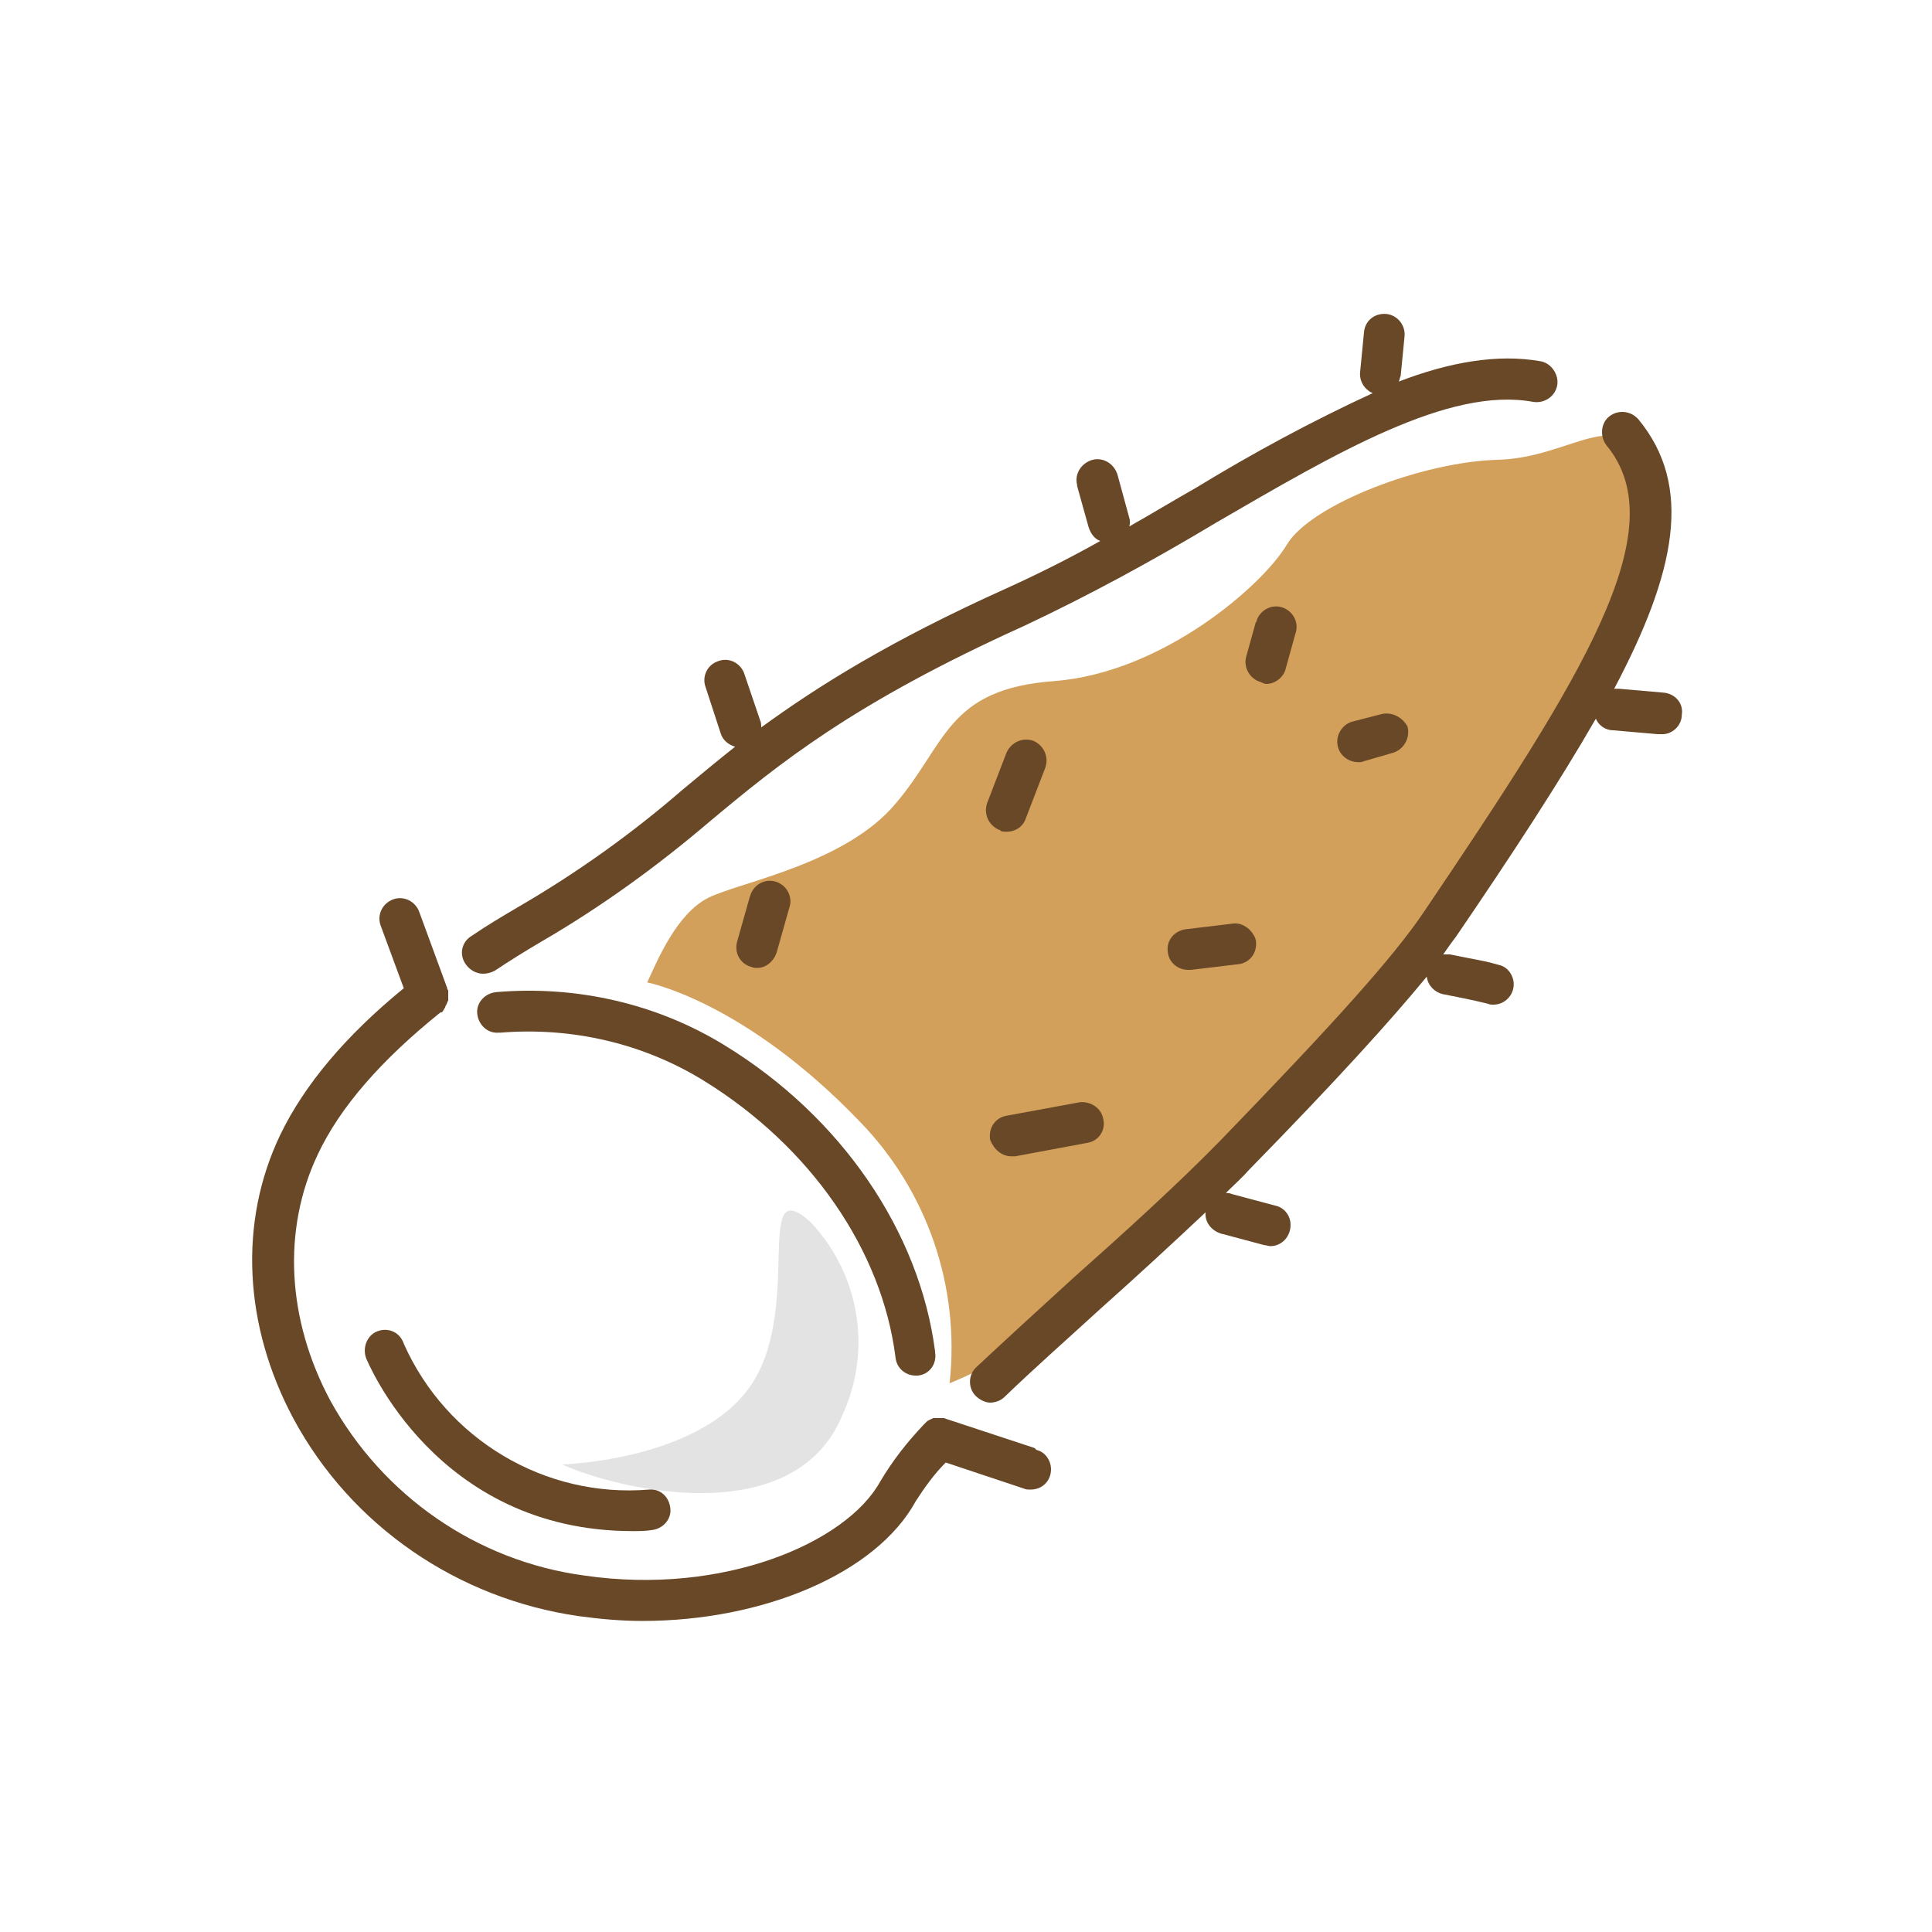 <?xml version="1.0" encoding="utf-8"?>
<!-- Generator: Adobe Illustrator 25.0.0, SVG Export Plug-In . SVG Version: 6.00 Build 0)  -->
<svg version="1.1" id="Layer_1" xmlns="http://www.w3.org/2000/svg" xmlns:xlink="http://www.w3.org/1999/xlink" x="0px" y="0px"
	 viewBox="0 0 200 200" style="enable-background:new 0 0 200 200;" xml:space="preserve">
<style type="text/css">
	.st0{clip-path:url(#SVGID_2_);}
	.st1{fill:#FFFFFF;}
	.st2{fill:#E3E3E3;}
	.st3{fill:#D3A05C;}
	.st4{fill:#694828;}
</style>
<g id="Layer_2_1_">
	<g id="Layer_1-2">
		<g>
			<defs>
				<circle id="SVGID_1_" cx="100" cy="100" r="100"/>
			</defs>
			<clipPath id="SVGID_2_">
				<use xlink:href="#SVGID_1_"  style="overflow:visible;"/>
			</clipPath>
			<g class="st0">
				<rect x="-59.5" y="-28.1" class="st1" width="319" height="256.3"/>
				<path class="st2" d="M83.9,126.5c5.1,5.4,6.4,13.3,3.3,20c-5,12.1-23.3,7.7-29,5.1c0,0,14.7-0.4,19.8-8.6
					C83,134.9,78,121.2,83.9,126.5z"/>
				<path class="st3" d="M67,101.7c1.1-2.4,3.1-7.2,6.4-8.8s14.1-3.5,19.3-9.7c5.3-6.2,5.3-11.9,16.5-12.7
					c11.2-0.9,21.5-9.9,24-14.1s14.1-8.6,21.8-8.8c7.7-0.2,12.3-5.8,15.4,0.4s-3.4,22.6-17.1,42.5c-10.3,14.9-31.9,36-41.7,44.7
					c-4,3.3-8.5,6-13.3,8c1.1-10-2.3-19.9-9.3-27.1C77,103.6,67,101.7,67,101.7z"/>
				<path class="st4" d="M50,100.8c0.4,0,0.8-0.1,1.2-0.3c1.5-1,3.1-2,4.8-3c6.2-3.6,12-7.8,17.4-12.4c7.3-6.1,14.9-12.3,32.6-20.3
					c6.8-3.2,13.4-6.8,19.9-10.7c12.4-7.2,24.1-14.1,32.8-12.5c1.2,0.2,2.3-0.6,2.5-1.7s-0.6-2.3-1.7-2.5c-4.5-0.8-9.5,0.1-14.7,2.1
					c0.1-0.2,0.1-0.4,0.2-0.6l0.4-4.1c0.1-1.2-0.8-2.2-1.9-2.3c-1.2-0.1-2.2,0.7-2.3,1.9l-0.4,4.1c-0.1,0.9,0.4,1.8,1.3,2.2
					c-6.3,2.9-12.4,6.2-18.3,9.8c-2.3,1.3-4.6,2.7-6.9,4c0.1-0.3,0.1-0.6,0-0.9l-1.2-4.4c-0.3-1.1-1.4-1.9-2.6-1.6
					c-1.1,0.3-1.9,1.4-1.6,2.6c0,0,0,0.1,0,0.1l1.2,4.3c0.2,0.6,0.6,1.2,1.2,1.4c-3.2,1.8-6.4,3.4-9.7,4.9
					c-12,5.4-19.5,10.1-25.4,14.4c0-0.2,0-0.5-0.1-0.7L77,69.6c-0.5-1.1-1.7-1.6-2.8-1.1c-1,0.4-1.5,1.5-1.2,2.5l1.6,4.9
					c0.2,0.7,0.8,1.2,1.5,1.4c-1.9,1.5-3.7,3-5.5,4.5c-5.2,4.5-10.8,8.5-16.8,12c-1.7,1-3.4,2-5,3.1c-1,0.6-1.3,1.9-0.6,2.9
					C48.6,100.4,49.3,100.8,50,100.8L50,100.8z"/>
				<path class="st4" d="M51.4,102.7c-1.2,0.1-2.1,1.1-2,2.2c0.1,1.2,1.1,2.1,2.2,2c0.1,0,0.1,0,0.2,0c7.4-0.6,14.8,1.1,21.1,5
					c11,6.8,18.4,17.5,19.8,28.6c0.1,1.1,1,1.9,2.1,1.9H95c1.2-0.1,2-1.2,1.8-2.4c0,0,0,0,0-0.1c-1.6-12.4-9.7-24.3-21.8-31.7
					C68,103.9,59.7,102,51.4,102.7z"/>
				<path class="st4" d="M172.2,71.7l-4.6-0.4c-0.2,0-0.3,0-0.5,0c6.4-12.1,8.2-21,2.5-27.9c-0.8-0.9-2.1-1-3-0.3s-1,2.1-0.3,3
					c7.2,8.7-2.5,24-18.9,48.3c-3.1,4.6-9,11.2-21.1,23.7c-4.3,4.4-9.8,9.4-15.2,14.2c-3.4,3.1-6.9,6.3-10,9.2
					c-0.9,0.8-0.9,2.2-0.1,3c0.4,0.4,1,0.7,1.5,0.7c0.5,0,1.1-0.2,1.5-0.6c3-2.9,6.4-5.9,9.9-9.1c3.7-3.3,7.5-6.8,10.9-10
					c-0.1,1,0.6,1.9,1.6,2.2l4.5,1.2c0.2,0,0.4,0.1,0.6,0.1c1.2,0,2.1-1,2.1-2.2c0-0.9-0.6-1.8-1.6-2l-4.5-1.2
					c-0.2-0.1-0.4-0.1-0.6-0.1c0.8-0.8,1.7-1.6,2.4-2.4c9.1-9.3,14.7-15.5,18.4-20c0.1,0.9,0.8,1.6,1.6,1.8l2,0.4
					c1,0.2,1.9,0.4,2.7,0.6c0.2,0.1,0.4,0.1,0.6,0.1c1.2,0,2.1-1,2.1-2.1c0-0.9-0.6-1.8-1.5-2c-1-0.3-2-0.5-3.1-0.7l-2-0.4
					c-0.2,0-0.5,0-0.7,0c0.5-0.7,0.9-1.3,1.3-1.8c5.8-8.5,10.7-16,14.5-22.6c0.3,0.7,1,1.2,1.8,1.2l4.6,0.4h0.3
					c1.2,0.1,2.2-0.9,2.2-2C174.3,72.8,173.4,71.8,172.2,71.7L172.2,71.7L172.2,71.7z"/>
				<path class="st4" d="M107.1,149.9l-9.4-3.1l0,0l0,0h-0.1h-0.2h-0.2h-0.2h-0.2h-0.2l-0.2,0.1l-0.2,0.1c-0.1,0-0.1,0.1-0.2,0.1
					l-0.1,0.1l-0.2,0.2c0,0-0.1,0.1-0.1,0.1l0,0l0,0c-1.7,1.8-3.2,3.7-4.5,5.9c-3.5,6.3-16.2,11.8-30.6,9.7
					c-11.2-1.5-20.9-8.3-26.3-18.1c-4.5-8.4-5-17.7-1.3-25.5c2.3-4.9,6.6-9.8,12.7-14.7h0.1c0.1,0,0.1-0.1,0.2-0.2l0.1-0.2
					c0,0,0.1-0.1,0.1-0.2c0-0.1,0.1-0.1,0.1-0.2l0.1-0.2c0-0.1,0-0.1,0.1-0.2c0-0.1,0-0.1,0-0.2v-0.2c0-0.1,0-0.1,0-0.2
					c0-0.1,0-0.1,0-0.2c0-0.1,0-0.1,0-0.2c0-0.1,0-0.1-0.1-0.2c0,0,0-0.1,0-0.1l-2.9-7.9c-0.4-1.1-1.6-1.7-2.7-1.3s-1.7,1.6-1.3,2.7
					l2.4,6.5c-6,4.9-10.3,10-12.8,15.2c-4.3,9-3.8,19.7,1.4,29.4c6,11.1,17,18.6,29.5,20.4c2.2,0.3,4.4,0.5,6.6,0.5
					c12.5,0,24.2-4.9,28.3-12.4c0.9-1.4,1.9-2.8,3.1-4l8.1,2.7c0.2,0.1,0.4,0.1,0.7,0.1c1.2,0,2.1-0.9,2.1-2.1c0-0.9-0.6-1.8-1.5-2
					L107.1,149.9z"/>
				<path class="st4" d="M78.4,100.2c0.9,0,1.7-0.7,2-1.6l1.3-4.6c0.4-1.1-0.2-2.3-1.3-2.7c-1.1-0.4-2.3,0.2-2.7,1.3
					c0,0.1-0.1,0.2-0.1,0.3l-1.3,4.6c-0.3,1.1,0.3,2.3,1.5,2.6c0,0,0,0,0,0C78,100.2,78.2,100.2,78.4,100.2z"/>
				<path class="st4" d="M104.7,119.7c0.1,0,0.3,0,0.4,0l7.5-1.4c1.2-0.2,1.9-1.4,1.6-2.5c-0.2-1.1-1.3-1.8-2.4-1.7l-7.6,1.4
					c-1.2,0.2-1.9,1.3-1.7,2.5C102.9,119,103.7,119.7,104.7,119.7L104.7,119.7z"/>
				<path class="st4" d="M39.1,137.8c-1.1,0.4-1.6,1.7-1.2,2.8c0.1,0.2,7.2,17.9,27.6,17.9c0.6,0,1.3,0,1.9-0.1
					c1.2-0.1,2.1-1.1,2-2.2c-0.1-1.2-1-2.1-2.2-2c0,0,0,0,0,0c-10.8,0.9-21-5.2-25.4-15.1C41.4,137.9,40.2,137.4,39.1,137.8z"/>
				<path class="st4" d="M104.2,86.1c0.9,0,1.7-0.5,2-1.4l2-5.2c0.4-1.1-0.1-2.3-1.2-2.8c-1.1-0.4-2.3,0.1-2.8,1.2l-2,5.2
					c-0.4,1.1,0.1,2.3,1.2,2.8c0,0,0,0,0.1,0C103.6,86.1,103.9,86.1,104.2,86.1z"/>
				<path class="st4" d="M127.7,95.6l-5,0.6c-1.2,0.2-2,1.2-1.8,2.4c0.1,1,1,1.8,2.1,1.8h0.3l5-0.6c1.2-0.2,1.9-1.3,1.7-2.5
					C129.7,96.3,128.7,95.5,127.7,95.6L127.7,95.6z"/>
				<path class="st4" d="M131.1,70.8c0.9,0,1.8-0.7,2-1.6l1-3.6c0.4-1.1-0.2-2.3-1.3-2.7c-1.1-0.4-2.3,0.2-2.7,1.3
					c0,0.1,0,0.2-0.1,0.2l-1,3.6c-0.3,1.1,0.4,2.3,1.5,2.6C130.7,70.7,130.9,70.8,131.1,70.8z"/>
				<path class="st4" d="M143.1,73.9l-3.1,0.8c-1.1,0.3-1.8,1.5-1.5,2.6c0.2,0.9,1.1,1.6,2.1,1.6c0.2,0,0.4,0,0.6-0.1l3.1-0.9
					c1.1-0.4,1.7-1.6,1.4-2.7C145.2,74.3,144.2,73.7,143.1,73.9L143.1,73.9z"/>
			</g>
		</g>
	</g>
</g>
</svg>
